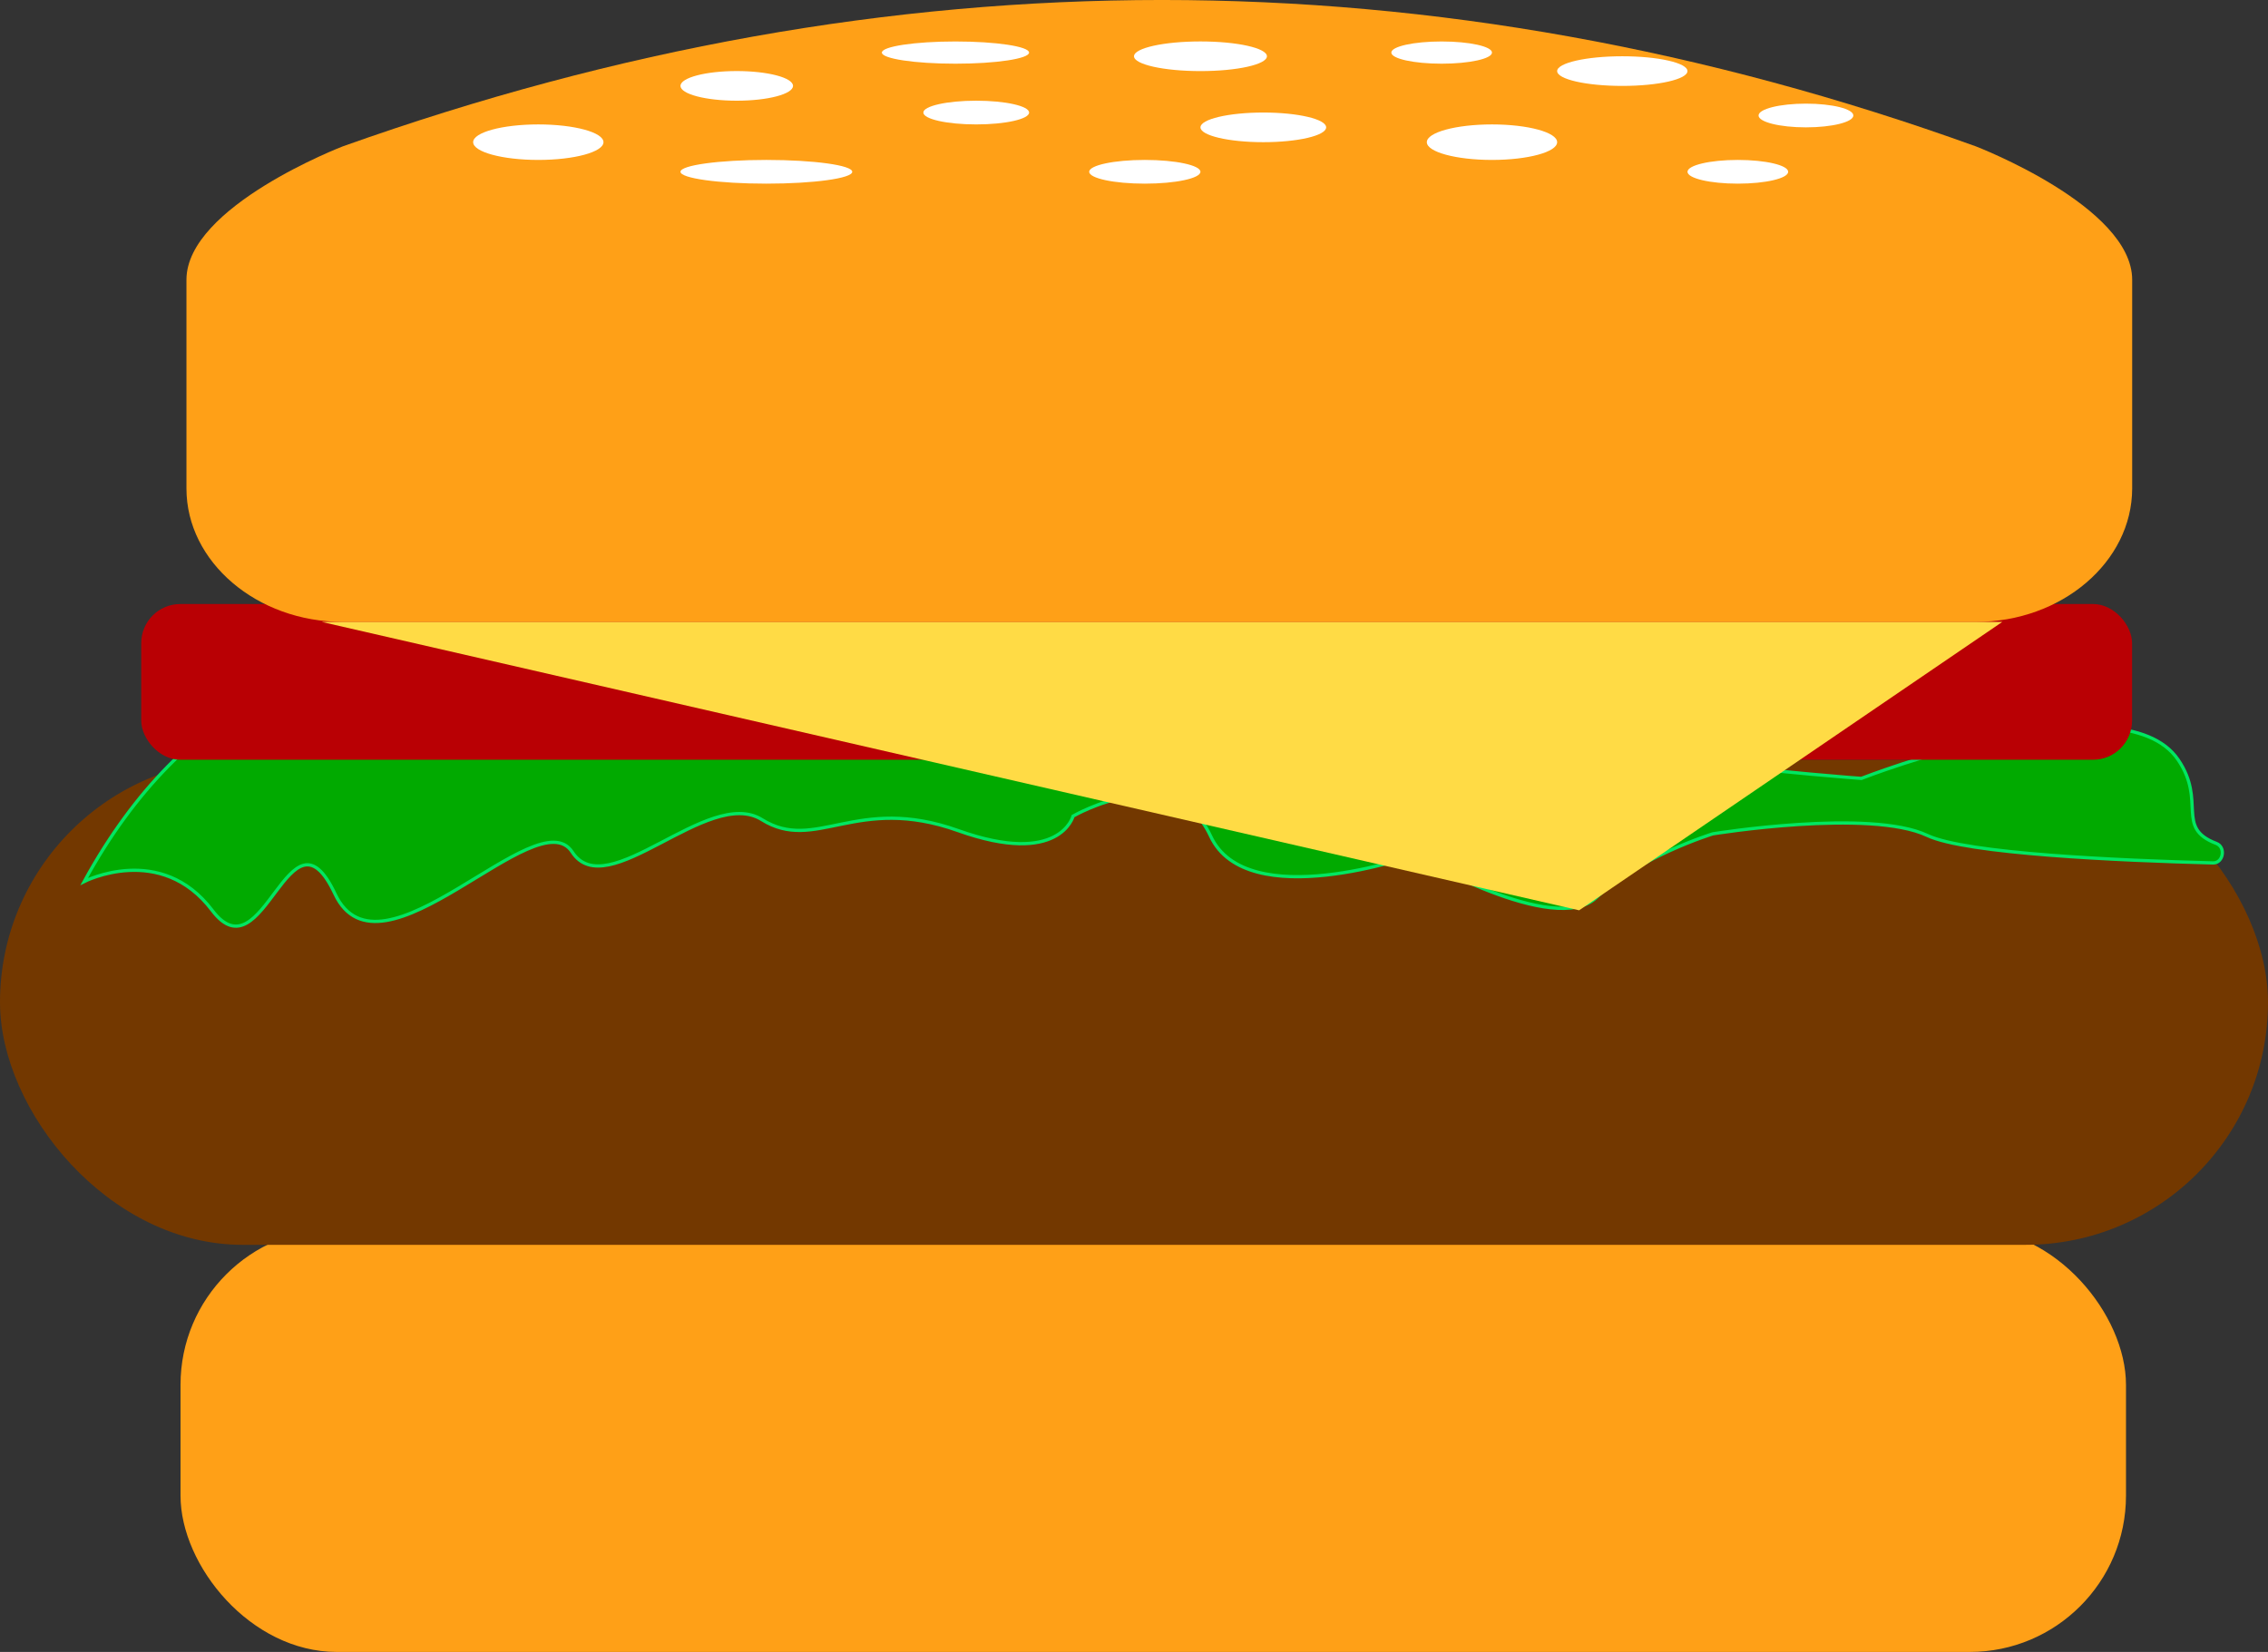 <svg id="Layer_1" data-name="Layer 1" xmlns="http://www.w3.org/2000/svg" viewBox="0 0 696.14 507.05"><rect x="0" y="0" width="696.14" height="507.05" fill="#333333" stroke="none"/><defs><style>.cls-1{fill:#ffa017;}.cls-2{fill:#733800;}.cls-3{fill:#01aa00;stroke:#00e761;stroke-miterlimit:10;}.cls-4{fill:#b90004;}.cls-5{fill:#ffdb45;}.cls-6{fill:#fff;}</style></defs><title>burger</title><rect id="Bun_Bot" data-name="Bun Bot" class="cls-1" x="55.41" y="377.09" width="597.14" height="129.96" rx="47.96" ry="47.96"/><rect id="Patty" class="cls-2" y="233.2" width="696.14" height="148.89" rx="74.44" ry="74.44"/><path id="letttuce" class="cls-3" d="M310,508.47c62.72-114.73,177.07-53.72,175.44-53.07,0,0,71.4-16.58,110.47-7.89s60-11.94,112.4,5.37,147.16,23.95,147.16,23.95,79.87-31.28,97.23-5.72c8.72,12.83-.94,20.86,11.69,25.67,3,1.12,2.2,6-.92,6-29.07-.75-75.85-2.81-87.76-8.43-17.63-8.32-65.84-.5-65.84-.5s-22.89,7.06-35.67,19.46-55.86-12.92-55.86-12.92-51.47,18.24-62.63-5.85-42.2-6.13-42.2-6.13-4,15.61-35.29,4.44-43.72,6.95-60.23-3.36-47.53,26.37-58.25,9.91-58.88,42.5-72.8,12.86-21.86,26-37.66,5.1S310,508.47,310,508.47Z" transform="translate(-284.14 -237.91)"/><rect id="tomato" class="cls-4" x="43.35" y="185.4" width="611.07" height="47.8" rx="12" ry="12"/><path id="Bun_top" data-name="Bun top" class="cls-1" d="M890.59,428.8H389.37c-26.37,0-48-18.42-48-40.94V323.77c0-22.51,48-40.94,48-40.94q252.23-89.85,501.22,0s48,18.43,48,40.94v64.09C938.55,410.38,917,428.8,890.59,428.8Z" transform="translate(-284.14 -237.91)"/><polyline id="Cheese" class="cls-5" points="614.58 190.89 484.7 279.41 98.73 190.89"/><g id="sesame_seeds" data-name="sesame seeds"><ellipse class="cls-6" cx="368.47" cy="17.27" rx="20.4" ry="4.55"/><ellipse class="cls-6" cx="235.23" cy="52.73" rx="26.36" ry="3.64"/><ellipse class="cls-6" cx="351.39" cy="52.73" rx="17.07" ry="3.64"/><ellipse class="cls-6" cx="457.95" cy="43.64" rx="20" ry="5.45"/><ellipse class="cls-6" cx="533.41" cy="52.73" rx="15.45" ry="3.64"/><ellipse class="cls-6" cx="165.23" cy="43.64" rx="20" ry="5.45"/><ellipse class="cls-6" cx="299.64" cy="34.55" rx="16.23" ry="3.64"/><ellipse class="cls-6" cx="387.76" cy="39.09" rx="19.29" ry="4.55"/><ellipse class="cls-6" cx="442.5" cy="16.14" rx="15.45" ry="3.41"/><ellipse class="cls-6" cx="226.14" cy="26.36" rx="17.27" ry="4.55"/><ellipse class="cls-6" cx="497.95" cy="21.82" rx="20" ry="4.55"/><ellipse class="cls-6" cx="554.32" cy="35.45" rx="14.55" ry="3.64"/><ellipse class="cls-6" cx="293.27" cy="16.14" rx="22.59" ry="3.41"/></g></svg>